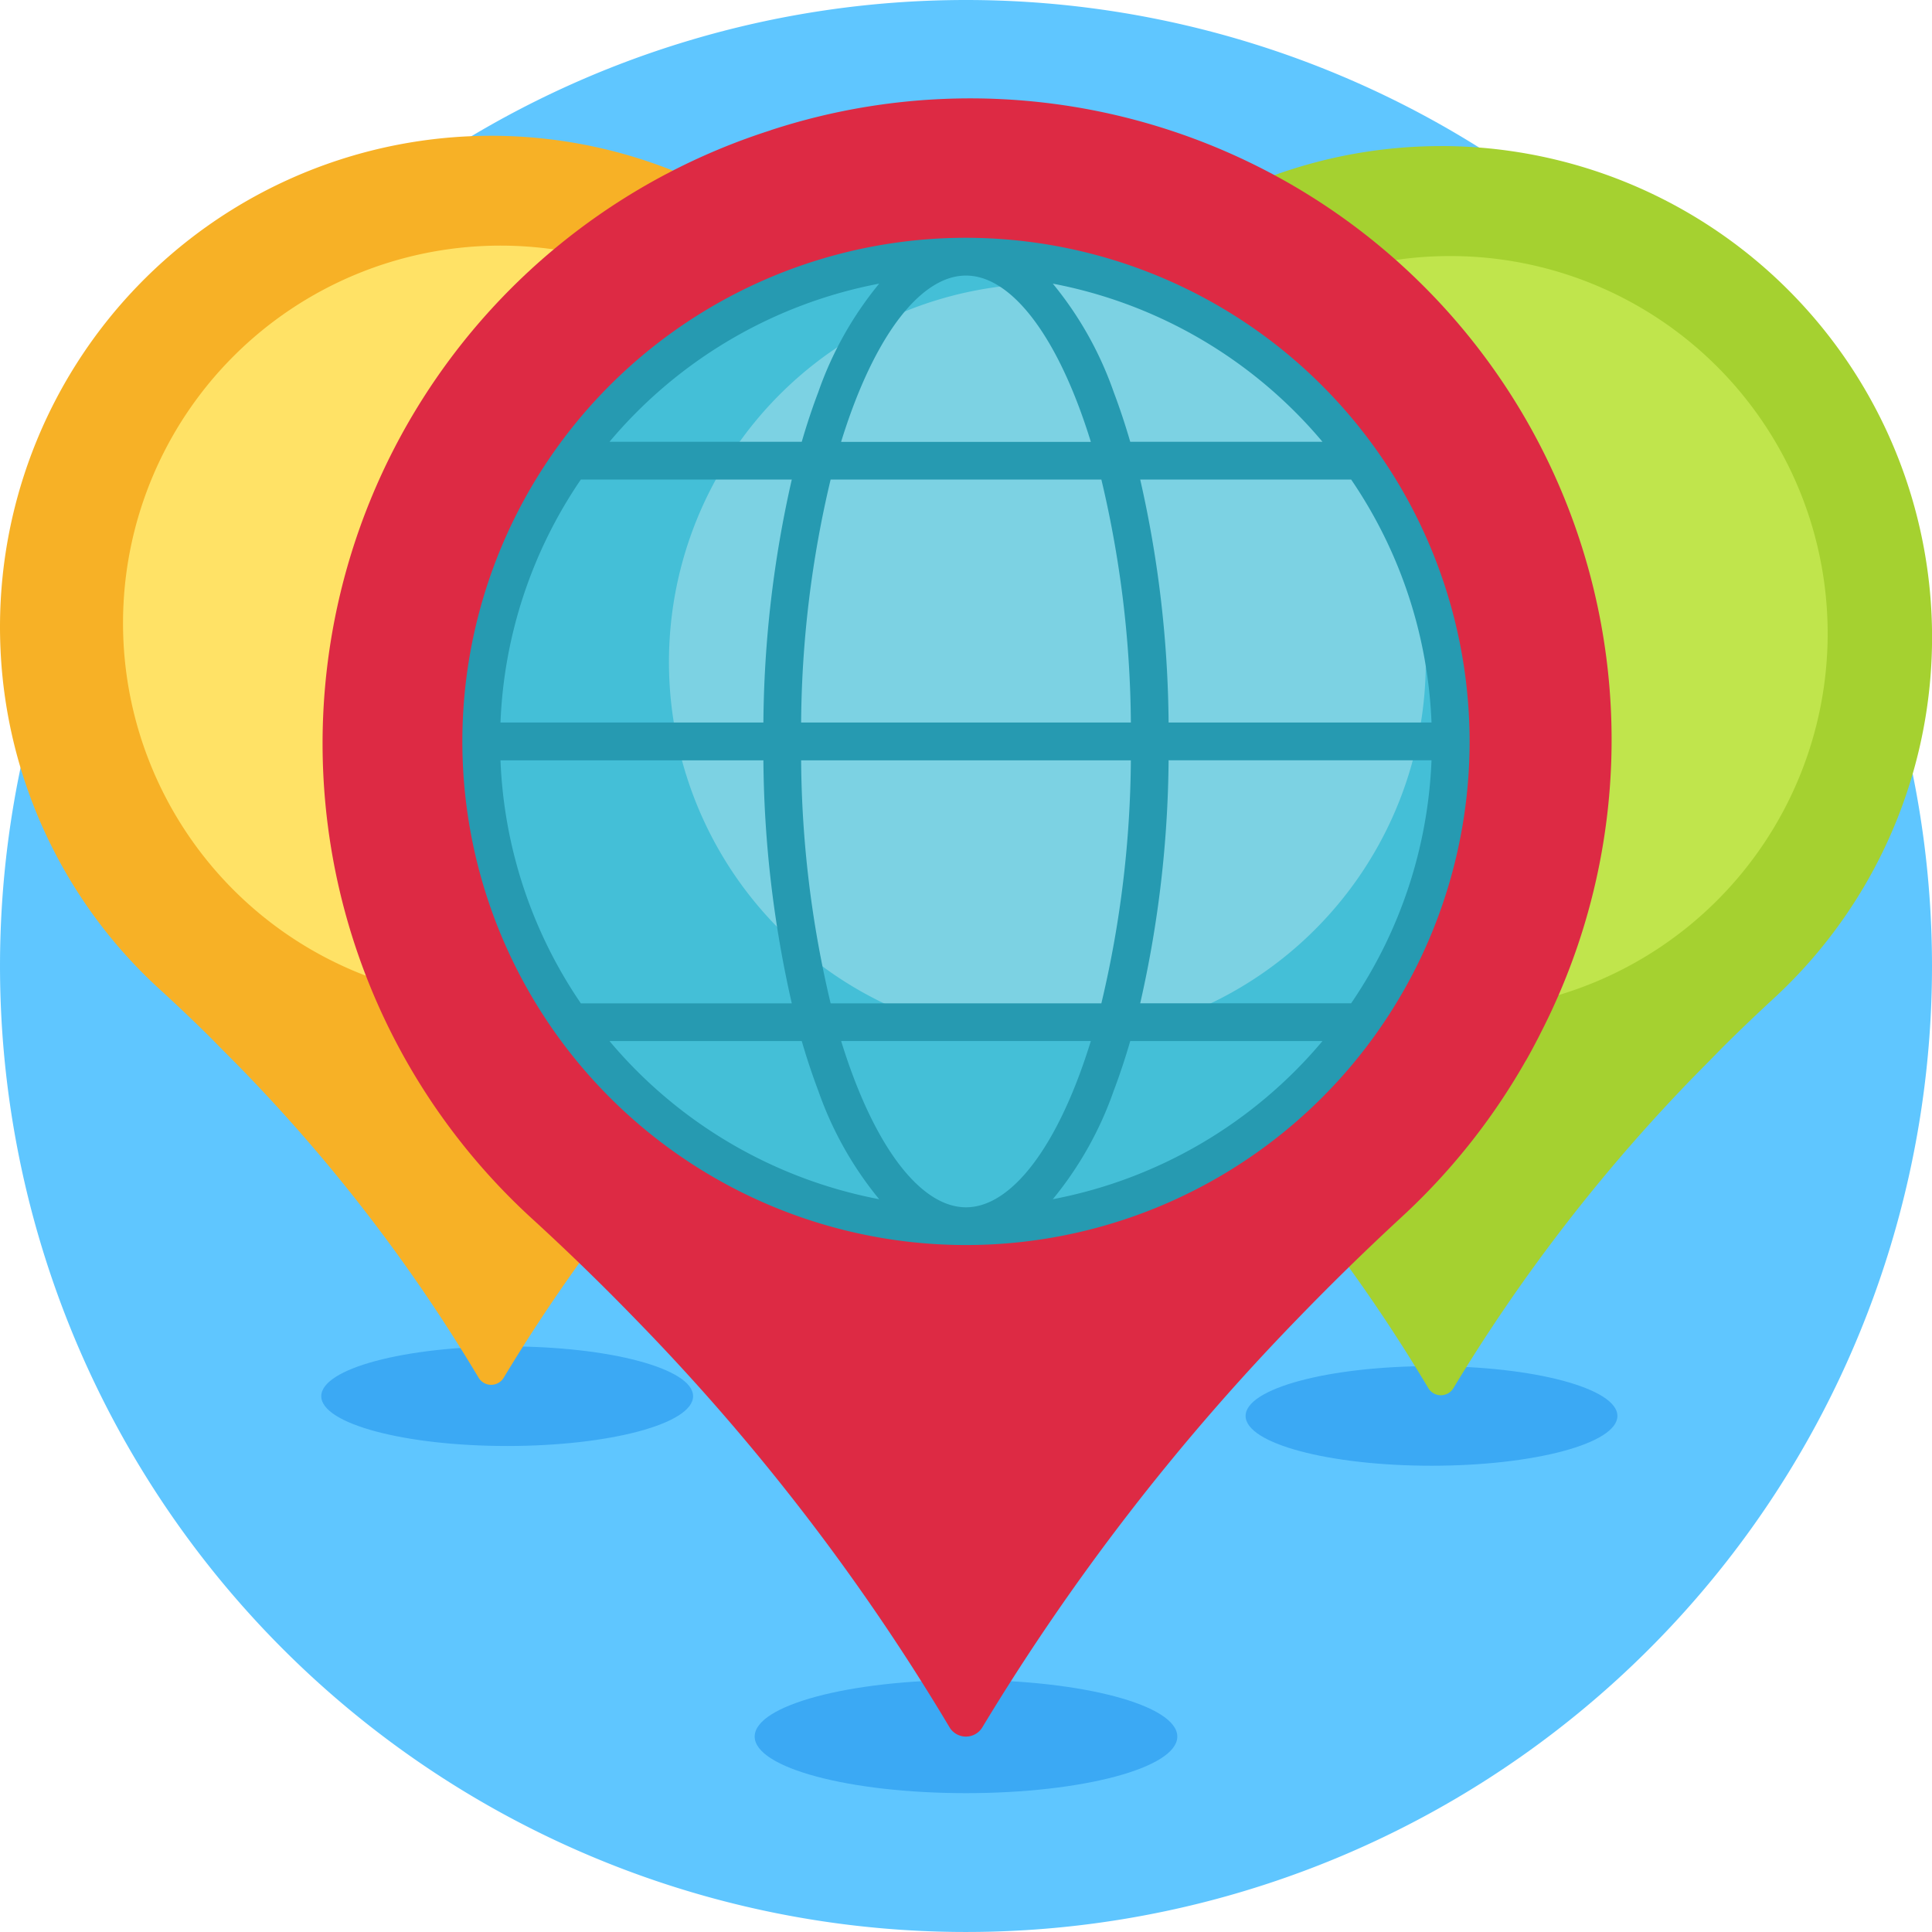 <svg xmlns="http://www.w3.org/2000/svg" width="179.969" height="179.969" viewBox="0 0 179.969 179.969">
  <g id="Grupo_8789" data-name="Grupo 8789" transform="translate(-910.25 -4609.625)">
    <path id="Trazado_2155" data-name="Trazado 2155" d="M1090.219,4699.609a89.984,89.984,0,1,1-89.985-89.984,89.985,89.985,0,0,1,89.985,89.984Zm0,0" fill="#5fc6ff"/>
    <path id="Trazado_2156" data-name="Trazado 2156" d="M974.812,4739.682c0,2.562-7.753,4.639-17.318,4.639s-17.318-2.077-17.318-4.639,7.754-4.639,17.318-4.639,17.318,2.078,17.318,4.639Zm68.785-2.8c-9.564,0-17.317,2.078-17.317,4.64s7.753,4.638,17.317,4.638,17.317-2.075,17.317-4.638-7.753-4.64-17.317-4.64Zm-43.363,29.233c-10.871,0-19.684,2.361-19.684,5.273s8.813,5.272,19.684,5.272,19.684-2.361,19.684-5.272-8.813-5.273-19.684-5.273Zm0,0" fill="#3ba9f4"/>
    <path id="Trazado_2157" data-name="Trazado 2157" d="M1044.467,4623.234a45.753,45.753,0,0,0-30.863,79.528q2.246,2.053,4.413,4.185c.439.43.862.875,1.3,1.31.993.994,1.983,1.992,2.949,3.01a155.208,155.208,0,0,1,20.615,26.967l.422.7a1.361,1.361,0,0,0,2.334,0,160.839,160.839,0,0,1,21.1-27.67c.926-.981,1.877-1.94,2.827-2.9.49-.5.968-1,1.464-1.49q2.182-2.153,4.436-4.233a45.753,45.753,0,0,0-30.99-79.411Z" fill="#a5d130"/>
    <path id="Trazado_2158" data-name="Trazado 2158" d="M1080.5,4668.639a35.162,35.162,0,1,1-35.161-35.163,35.161,35.161,0,0,1,35.161,35.163Zm0,0" fill="#c0e54c"/>
    <path id="Trazado_2159" data-name="Trazado 2159" d="M1001.517,4663.338a45.754,45.754,0,0,0-91.266,4.378q-.008,1.265.052,2.514a45.621,45.621,0,0,0,14.836,31.561q2.237,2.044,4.393,4.165c.5.49.983,1,1.477,1.493.927.931,1.854,1.862,2.757,2.814a155.169,155.169,0,0,1,20.646,27l.424.7a1.361,1.361,0,0,0,2.334,0,160.82,160.82,0,0,1,21.092-27.668c.955-1.01,1.934-2,2.914-2.987.458-.462.9-.935,1.367-1.391q2.188-2.16,4.449-4.247a45.807,45.807,0,0,0,14.525-38.336Z" fill="#f7b126"/>
    <path id="Trazado_2160" data-name="Trazado 2160" d="M992.032,4667.669a35.161,35.161,0,1,1-35.161-35.164,35.162,35.162,0,0,1,35.161,35.164Zm0,0" fill="#ffe266"/>
    <path id="Trazado_2161" data-name="Trazado 2161" d="M1053.535,4706.308c.07-.134.137-.269.2-.4a59.747,59.747,0,0,0-71.65-84.169c-.032.01-.06.027-.092.037a59.957,59.957,0,0,0-22.19,101.362q4.949,4.527,9.614,9.338a204.105,204.105,0,0,1,28.731,37.128l.552.921a1.783,1.783,0,0,0,3.058,0,211.406,211.406,0,0,1,29.422-38.119q4.684-4.842,9.644-9.422a60.164,60.164,0,0,0,11.532-14.512c.02-.035.045-.065.065-.1C1052.809,4707.692,1053.176,4707,1053.535,4706.308Z" fill="#dd2a44"/>
    <path id="Trazado_2162" data-name="Trazado 2162" d="M1044.523,4678.687a44.289,44.289,0,1,1-44.289-44.289,44.289,44.289,0,0,1,44.289,44.289Zm0,0" fill="#44bfd7"/>
    <path id="Trazado_2163" data-name="Trazado 2163" d="M1043.064,4671.2a35.25,35.25,0,1,1-35.249-35.156,35.2,35.2,0,0,1,35.249,35.156Zm0,0" fill="#7cd2e3"/>
    <path id="Trazado_2164" data-name="Trazado 2164" d="M1000.234,4631.775a46.914,46.914,0,1,0,46.913,46.912,46.965,46.965,0,0,0-46.913-46.912Zm0,90.312c-3.739,0-7.554-4.406-10.468-12.092-.412-1.085-.8-2.221-1.162-3.4h23.261c-.363,1.177-.751,2.313-1.163,3.4-2.914,7.686-6.729,12.092-10.468,12.092Zm-12.61-19a100.642,100.642,0,0,1-2.748-22.637h30.716a100.639,100.639,0,0,1-2.748,22.637Zm-30.753-22.637h24.49a105.407,105.407,0,0,0,2.645,22.637H964.357a43.136,43.136,0,0,1-7.486-22.637Zm43.363-45.155c3.739,0,7.554,4.406,10.468,12.092.412,1.086.8,2.221,1.163,3.4H988.6c.362-1.177.75-2.312,1.162-3.4,2.914-7.686,6.729-12.092,10.468-12.092Zm12.61,19a100.621,100.621,0,0,1,2.748,22.635H984.876a100.624,100.624,0,0,1,2.748-22.635Zm-31.483,22.635h-24.49a43.135,43.135,0,0,1,7.486-22.635h19.649a105.4,105.4,0,0,0-2.645,22.635Zm37.746,3.515h24.49a43.136,43.136,0,0,1-7.486,22.637h-19.649a105.4,105.4,0,0,0,2.645-22.637Zm0-3.515a105.4,105.4,0,0,0-2.645-22.635h19.649a43.135,43.135,0,0,1,7.486,22.635Zm14.336-26.15h-17.909q-.707-2.432-1.545-4.645a32.988,32.988,0,0,0-5.669-10.089,43.417,43.417,0,0,1,25.123,14.734Zm-41.295-14.734a32.965,32.965,0,0,0-5.668,10.089q-.838,2.208-1.546,4.645H967.025a43.42,43.42,0,0,1,25.123-14.734ZM967.025,4706.6h17.909q.709,2.433,1.546,4.645a32.976,32.976,0,0,0,5.668,10.089,43.42,43.42,0,0,1-25.123-14.734Zm41.295,14.734a33,33,0,0,0,5.669-10.089q.837-2.208,1.545-4.645h17.909a43.417,43.417,0,0,1-25.123,14.734Zm0,0" fill="#269ab1"/>
  </g>
</svg>
